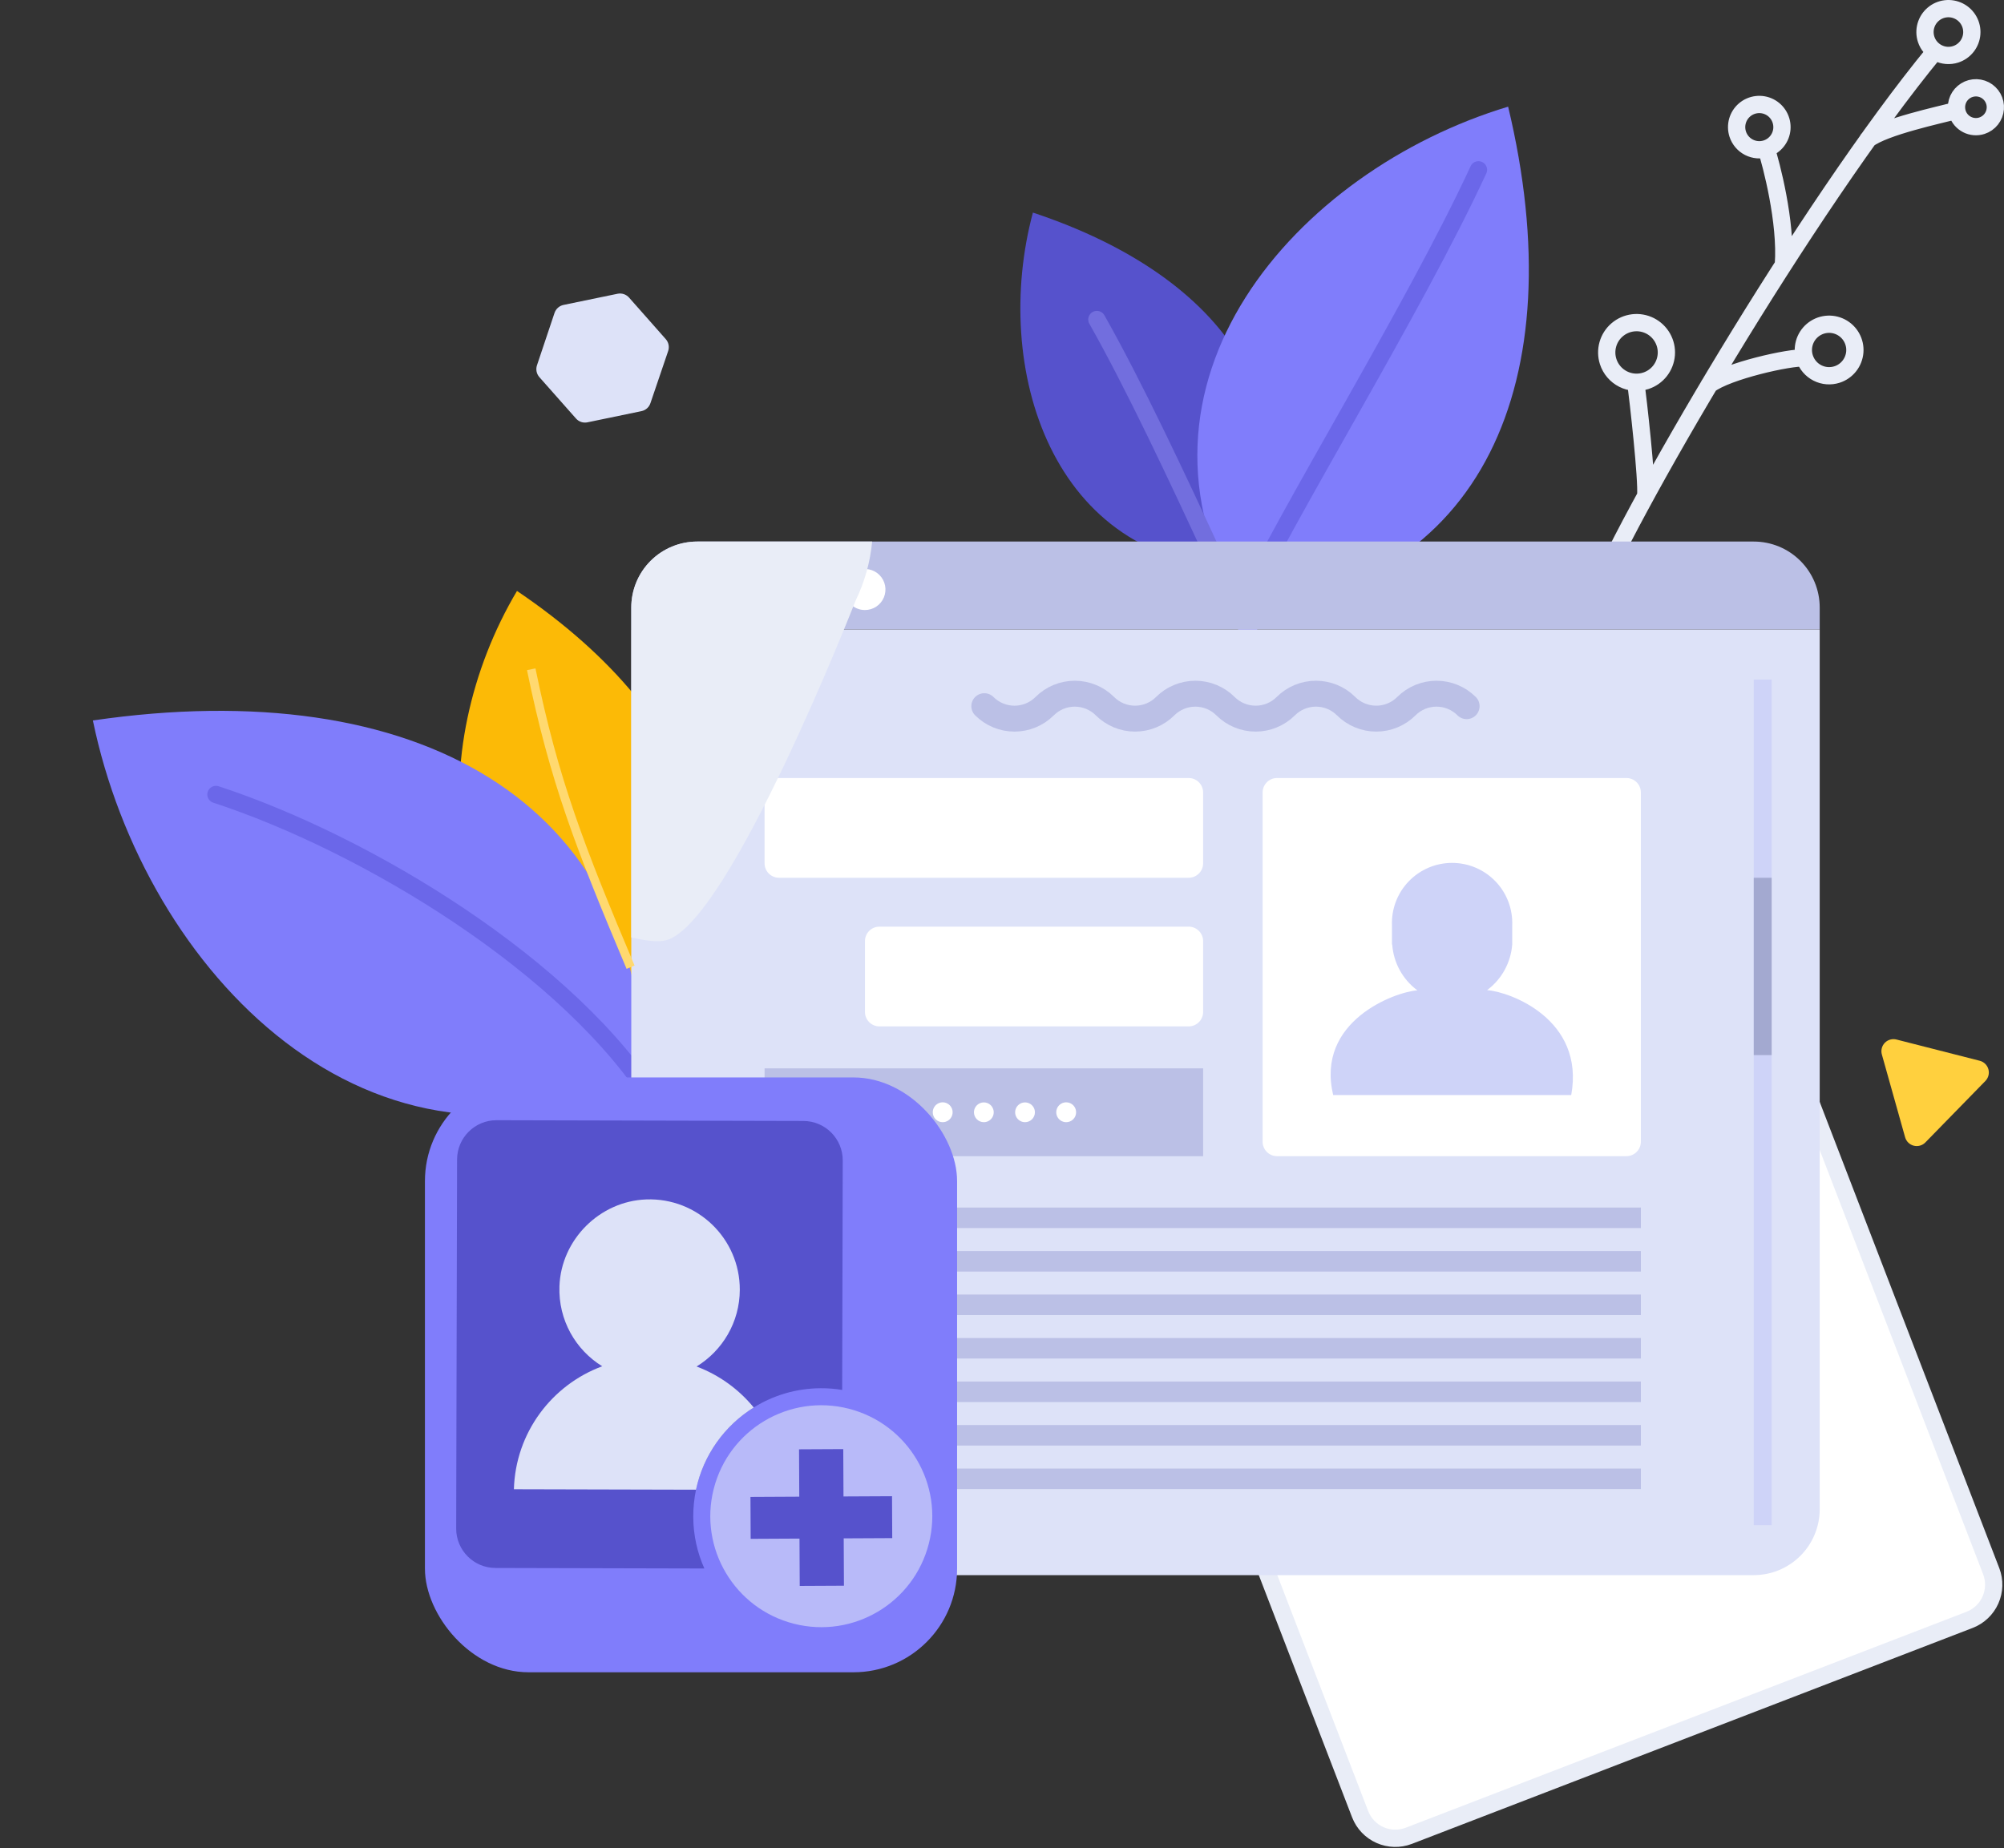 <svg width="232" height="214" viewBox="0 0 232 214" fill="none" xmlns="http://www.w3.org/2000/svg">
<rect x="0" y="0" width="232" height="214" fill="#333333" stroke="none"/>
<g id="Group 1000005947">
<path id="Vector" d="M73.429 120.521C88.654 103.64 82.039 83.42 59.852 68.431C49.165 86.397 49.666 113.237 73.429 120.521Z" fill="#FCBA06"/>
<path id="Vector_2" d="M74.567 124.878C74.368 92.751 48.196 77.959 10.752 83.429C16.726 112.393 42.832 139.912 74.567 124.878Z" fill="#807DFB"/>
<path id="Vector_3" d="M71.513 34.013L65.245 35.309C65.005 35.358 64.781 35.469 64.597 35.632C64.414 35.794 64.276 36.002 64.197 36.235L62.165 42.299C62.087 42.532 62.071 42.781 62.119 43.022C62.168 43.263 62.279 43.487 62.441 43.672L66.681 48.464C66.843 48.648 67.051 48.786 67.284 48.864C67.516 48.941 67.765 48.956 68.005 48.906L74.253 47.611C74.494 47.562 74.718 47.451 74.902 47.288C75.086 47.126 75.224 46.917 75.301 46.684L77.353 40.645C77.431 40.412 77.447 40.162 77.399 39.921C77.35 39.68 77.239 39.456 77.077 39.272L72.842 34.479C72.681 34.291 72.473 34.149 72.24 34.067C72.007 33.985 71.756 33.967 71.513 34.013Z" fill="#DDE2F8"/>
<path id="Vector_4" d="M183.839 70.958C188.079 60.014 209.171 23.996 224.005 5.955M204.475 17.219C204.969 17.06 205.406 16.758 205.728 16.35C206.051 15.943 206.245 15.449 206.287 14.931C206.328 14.413 206.215 13.895 205.962 13.441C205.709 12.988 205.326 12.619 204.864 12.383C204.401 12.147 203.878 12.054 203.362 12.115C202.847 12.176 202.36 12.389 201.965 12.726C201.571 13.064 201.285 13.511 201.144 14.011C201.004 14.511 201.015 15.042 201.176 15.536C201.392 16.195 201.86 16.743 202.478 17.058C203.096 17.374 203.814 17.432 204.475 17.219ZM204.475 17.219C205.038 18.946 206.828 25.723 206.459 30.646M208.918 41.454C208.735 40.893 208.723 40.291 208.882 39.722C209.042 39.154 209.366 38.646 209.814 38.262C210.263 37.879 210.815 37.636 211.401 37.566C211.987 37.496 212.58 37.602 213.106 37.869C213.632 38.137 214.067 38.554 214.356 39.069C214.645 39.584 214.775 40.172 214.729 40.761C214.683 41.349 214.463 41.911 214.098 42.374C213.733 42.838 213.239 43.183 212.678 43.366C211.926 43.61 211.107 43.547 210.402 43.188C209.697 42.83 209.164 42.206 208.918 41.454ZM208.918 41.454C207.254 41.319 199.929 42.963 197.868 44.564M226.532 12.79C224.548 13.304 218.106 14.687 216.248 16.142M189.374 44.278C189.636 46.218 190.698 55.585 190.519 57.433M222.986 4.548C222.821 4.038 222.81 3.491 222.956 2.975C223.101 2.459 223.397 1.998 223.805 1.649C224.212 1.301 224.714 1.082 225.247 1.019C225.779 0.956 226.318 1.052 226.796 1.295C227.274 1.539 227.669 1.918 227.931 2.386C228.193 2.853 228.311 3.388 228.269 3.923C228.227 4.457 228.028 4.967 227.696 5.389C227.365 5.81 226.916 6.124 226.406 6.29C225.722 6.512 224.977 6.453 224.336 6.126C223.695 5.8 223.209 5.232 222.986 4.548ZM186.177 41.881C185.966 41.232 185.952 40.535 186.137 39.878C186.321 39.221 186.697 38.633 187.215 38.19C187.734 37.746 188.372 37.465 189.05 37.384C189.727 37.302 190.414 37.424 191.023 37.732C191.631 38.041 192.135 38.523 192.47 39.117C192.806 39.712 192.957 40.392 192.906 41.073C192.854 41.753 192.602 42.404 192.182 42.941C191.761 43.479 191.191 43.88 190.543 44.093C190.111 44.236 189.655 44.291 189.202 44.257C188.748 44.223 188.306 44.099 187.901 43.894C187.495 43.688 187.134 43.405 186.838 43.059C186.542 42.714 186.318 42.314 186.177 41.881ZM226.605 13.101C226.47 12.677 226.463 12.223 226.585 11.796C226.708 11.368 226.954 10.987 227.293 10.699C227.632 10.412 228.049 10.231 228.491 10.18C228.932 10.129 229.379 10.21 229.775 10.412C230.171 10.615 230.497 10.93 230.714 11.318C230.931 11.707 231.028 12.15 230.993 12.593C230.958 13.037 230.792 13.459 230.517 13.809C230.242 14.158 229.87 14.418 229.447 14.556C229.165 14.648 228.868 14.683 228.572 14.66C228.276 14.637 227.988 14.555 227.723 14.42C227.459 14.284 227.224 14.098 227.032 13.872C226.84 13.645 226.695 13.383 226.605 13.101Z" stroke="#E9EDF7" stroke-width="2" stroke-linecap="round" stroke-linejoin="round"/>
<path id="Vector_5" d="M143.668 65.787C152.594 47.737 142.091 32.083 119.578 24.617C114.776 42.522 121.654 65.288 143.668 65.787Z" fill="#5652CC"/>
<path id="Vector_6" d="M143.799 70.645C171.512 67.997 182.238 44.251 174.593 12.352C150.061 19.744 128.344 44.402 143.799 70.645Z" fill="#807DFB"/>
<path id="Vector_7" d="M143.799 70.643C148.65 59.995 163.688 35.837 171.158 19.664" stroke="#6B67E9" stroke-width="2" stroke-linecap="round" stroke-linejoin="round"/>
<path id="Vector_8" d="M76 128C66.069 111.9 42.274 97.646 25 92" stroke="#6B67E9" stroke-width="2" stroke-linecap="round" stroke-linejoin="round"/>
<path id="Vector_9" d="M152.374 88.987C146.566 78.829 135.746 52.51 126.984 36.999" stroke="#726EDE" stroke-width="2" stroke-linecap="round" stroke-linejoin="round"/>
<path id="Vector_10" d="M203.555 124.015L138.605 149.027C137.533 149.445 136.67 150.27 136.203 151.322C135.736 152.374 135.703 153.568 136.112 154.644L137.955 159.432L157.466 210.095C157.884 211.167 158.709 212.031 159.761 212.498C160.813 212.965 162.007 212.997 163.083 212.589L228.032 187.572C229.103 187.154 229.966 186.329 230.433 185.279C230.9 184.228 230.933 183.035 230.526 181.96L211.015 131.296L209.172 126.508C208.753 125.436 207.928 124.573 206.876 124.106C205.824 123.639 204.63 123.606 203.555 124.015Z" fill="white" stroke="#E9EDF7" stroke-width="2" stroke-miterlimit="10"/>
<path id="Vector_11" d="M209.172 126.508C208.753 125.436 207.928 124.573 206.876 124.106C205.824 123.639 204.63 123.606 203.555 124.015L138.605 149.027C137.533 149.445 136.67 150.27 136.203 151.322C135.736 152.374 135.703 153.568 136.112 154.644L137.955 159.432L211.015 131.296L209.172 126.508Z" fill="#E9EDF7"/>
<path id="Vector_12" d="M143.579 154.739C144.719 154.036 145.072 152.541 144.369 151.401C143.665 150.262 142.17 149.908 141.03 150.612C139.891 151.316 139.537 152.811 140.241 153.95C140.945 155.09 142.44 155.443 143.579 154.739Z" fill="white"/>
<path id="Vector_13" d="M146.652 151.004C146.48 150.556 146.444 150.068 146.549 149.6C146.655 149.131 146.897 148.705 147.244 148.375C147.592 148.044 148.03 147.824 148.503 147.742C148.976 147.661 149.462 147.721 149.9 147.916C150.339 148.111 150.71 148.431 150.966 148.837C151.222 149.242 151.353 149.715 151.34 150.194C151.328 150.674 151.174 151.139 150.897 151.531C150.621 151.923 150.234 152.224 149.786 152.396C149.186 152.627 148.519 152.61 147.931 152.349C147.343 152.088 146.883 151.604 146.652 151.004ZM153.264 148.457C153.092 148.01 153.056 147.521 153.161 147.053C153.267 146.585 153.509 146.158 153.856 145.828C154.204 145.497 154.642 145.277 155.115 145.196C155.587 145.114 156.074 145.174 156.512 145.369C156.951 145.564 157.322 145.884 157.578 146.29C157.834 146.695 157.964 147.168 157.952 147.648C157.94 148.127 157.786 148.592 157.509 148.984C157.232 149.376 156.846 149.677 156.398 149.85C155.798 150.08 155.13 150.063 154.543 149.802C153.955 149.541 153.495 149.057 153.264 148.457Z" fill="white"/>
<path id="Vector_14" d="M210.665 70.346C210.665 69.343 210.467 68.349 210.083 67.422C209.698 66.495 209.135 65.653 208.425 64.944C207.715 64.235 206.872 63.672 205.945 63.289C205.017 62.906 204.023 62.71 203.02 62.711H80.717C79.715 62.711 78.722 62.908 77.796 63.292C76.869 63.676 76.027 64.238 75.318 64.947C74.609 65.656 74.047 66.498 73.663 67.424C73.279 68.351 73.082 69.344 73.082 70.346V72.898H210.665V70.346Z" fill="#BBC0E6"/>
<path id="Vector_15" d="M73.082 72.898V174.768C73.082 175.771 73.279 176.764 73.663 177.69C74.047 178.616 74.61 179.457 75.319 180.166C76.028 180.874 76.87 181.436 77.796 181.82C78.722 182.203 79.715 182.4 80.717 182.399H203.02C204.023 182.4 205.016 182.204 205.943 181.821C206.871 181.438 207.713 180.876 208.423 180.168C209.133 179.459 209.697 178.618 210.081 177.691C210.466 176.765 210.664 175.772 210.665 174.768V72.898H73.082Z" fill="#DDE2F8"/>
<path id="Vector_16" d="M97.754 68.264C97.754 67.794 97.894 67.334 98.155 66.943C98.416 66.552 98.788 66.247 99.223 66.068C99.657 65.888 100.135 65.841 100.597 65.933C101.058 66.025 101.481 66.252 101.814 66.585C102.146 66.918 102.372 67.342 102.463 67.803C102.554 68.265 102.506 68.743 102.326 69.177C102.145 69.611 101.84 69.982 101.448 70.243C101.057 70.504 100.597 70.642 100.126 70.641C99.814 70.641 99.505 70.58 99.217 70.46C98.929 70.341 98.668 70.165 98.447 69.945C98.227 69.724 98.052 69.462 97.933 69.173C97.814 68.885 97.754 68.576 97.754 68.264ZM89.047 70.956C88.562 70.956 88.377 70.617 88.615 70.209L91.04 66.008C91.071 65.918 91.129 65.84 91.207 65.784C91.284 65.729 91.377 65.699 91.472 65.699C91.567 65.699 91.66 65.729 91.738 65.784C91.815 65.84 91.873 65.918 91.904 66.008L94.329 70.209C94.567 70.617 94.373 70.956 93.898 70.956H89.047Z" fill="white"/>
<path id="Vector_17" d="M83.904 65.891H80.591C80.195 65.891 79.873 66.212 79.873 66.609V69.922C79.873 70.318 80.195 70.64 80.591 70.64H83.904C84.301 70.64 84.622 70.318 84.622 69.922V66.609C84.622 66.212 84.301 65.891 83.904 65.891Z" fill="white"/>
<path id="Vector_18" d="M205.101 78.695H203.029V176.612H205.101V78.695Z" fill="#CED3F8"/>
<path id="Vector_19" d="M205.101 101.645H203.029V122.179H205.101V101.645Z" fill="#A3A9D0"/>
<path id="Vector_20" d="M113.951 81.773C114.878 82.699 116.134 83.219 117.444 83.219C118.754 83.219 120.01 82.699 120.937 81.773C121.863 80.848 123.118 80.329 124.427 80.329C125.736 80.329 126.991 80.848 127.917 81.773C128.842 82.698 130.097 83.218 131.405 83.218C132.713 83.218 133.968 82.698 134.893 81.773C135.819 80.848 137.074 80.329 138.383 80.329C139.692 80.329 140.947 80.848 141.873 81.773C142.799 82.698 144.055 83.218 145.364 83.218C146.672 83.218 147.928 82.698 148.854 81.773C149.781 80.848 151.037 80.328 152.346 80.328C153.656 80.328 154.912 80.848 155.839 81.773C156.764 82.698 158.019 83.218 159.327 83.218C160.635 83.218 161.89 82.698 162.815 81.773C163.74 80.849 164.995 80.329 166.303 80.329C167.611 80.329 168.865 80.849 169.79 81.773" stroke="#BBC0E6" stroke-width="3" stroke-linecap="round"/>
<path id="Vector_21" d="M188.287 90.094H147.844C146.92 90.094 146.171 90.843 146.171 91.767V132.21C146.171 133.134 146.92 133.883 147.844 133.883H188.287C189.211 133.883 189.96 133.134 189.96 132.21V91.767C189.96 90.843 189.211 90.094 188.287 90.094Z" fill="white"/>
<path id="Vector_22" d="M137.609 90.094H90.186C89.262 90.094 88.513 90.843 88.513 91.767V99.97C88.513 100.895 89.262 101.644 90.186 101.644H137.609C138.533 101.644 139.283 100.895 139.283 99.97V91.767C139.283 90.843 138.533 90.094 137.609 90.094Z" fill="white"/>
<path id="Vector_23" d="M137.609 107.305H101.809C100.885 107.305 100.136 108.054 100.136 108.978V117.181C100.136 118.106 100.885 118.855 101.809 118.855H137.609C138.534 118.855 139.283 118.106 139.283 117.181V108.978C139.283 108.054 138.534 107.305 137.609 107.305Z" fill="white"/>
<path id="Vector_24" d="M189.961 139.832H100.136V142.209H189.961V139.832Z" fill="#BBC0E6"/>
<path id="Vector_25" d="M189.961 144.871H88.513V147.248H189.961V144.871Z" fill="#BBC0E6"/>
<path id="Vector_26" d="M189.961 149.906H88.513V152.283H189.961V149.906Z" fill="#BBC0E6"/>
<path id="Vector_27" d="M189.961 154.941H88.513V157.318H189.961V154.941Z" fill="#BBC0E6"/>
<path id="Vector_28" d="M189.961 159.98H88.513V162.357H189.961V159.98Z" fill="#BBC0E6"/>
<path id="Vector_29" d="M189.961 165.016H88.513V167.393H189.961V165.016Z" fill="#BBC0E6"/>
<path id="Vector_30" d="M189.961 170.059H88.513V172.436H189.961V170.059Z" fill="#BBC0E6"/>
<path id="Vector_31" d="M139.283 123.715H88.513V133.887H139.283V123.715Z" fill="#BBC0E6"/>
<path id="Vector_32" d="M112.753 128.803C112.753 128.577 112.82 128.355 112.946 128.167C113.072 127.979 113.25 127.832 113.46 127.745C113.669 127.659 113.899 127.636 114.121 127.68C114.343 127.724 114.547 127.833 114.707 127.993C114.867 128.154 114.976 128.358 115.02 128.58C115.065 128.802 115.042 129.032 114.955 129.241C114.869 129.45 114.722 129.629 114.534 129.755C114.345 129.881 114.124 129.948 113.898 129.948C113.747 129.948 113.598 129.918 113.46 129.861C113.321 129.803 113.194 129.719 113.088 129.612C112.982 129.506 112.898 129.38 112.84 129.241C112.782 129.102 112.753 128.953 112.753 128.803ZM107.984 128.803C107.983 128.575 108.05 128.352 108.176 128.162C108.302 127.973 108.482 127.825 108.692 127.737C108.902 127.649 109.134 127.626 109.357 127.67C109.581 127.715 109.786 127.824 109.947 127.985C110.108 128.146 110.218 128.352 110.262 128.575C110.306 128.798 110.283 129.03 110.195 129.24C110.108 129.451 109.96 129.63 109.77 129.756C109.58 129.882 109.357 129.949 109.129 129.948C108.826 129.948 108.534 129.827 108.32 129.612C108.105 129.398 107.984 129.107 107.984 128.803ZM103.221 128.803C103.221 128.577 103.288 128.355 103.414 128.167C103.539 127.979 103.718 127.832 103.927 127.745C104.137 127.659 104.367 127.636 104.589 127.68C104.811 127.724 105.015 127.833 105.175 127.993C105.335 128.154 105.444 128.358 105.488 128.58C105.533 128.802 105.51 129.032 105.423 129.241C105.337 129.45 105.19 129.629 105.002 129.755C104.813 129.881 104.592 129.948 104.366 129.948C104.215 129.948 104.066 129.919 103.927 129.862C103.787 129.805 103.661 129.72 103.555 129.614C103.448 129.507 103.364 129.381 103.307 129.242C103.249 129.103 103.22 128.953 103.221 128.803ZM119.811 128.803C119.811 128.577 119.744 128.355 119.618 128.167C119.492 127.979 119.313 127.832 119.104 127.745C118.895 127.659 118.665 127.636 118.443 127.68C118.221 127.724 118.017 127.833 117.857 127.993C117.697 128.154 117.587 128.358 117.543 128.58C117.499 128.802 117.522 129.032 117.608 129.241C117.695 129.45 117.842 129.629 118.03 129.755C118.218 129.881 118.44 129.948 118.666 129.948C118.97 129.948 119.261 129.827 119.476 129.612C119.69 129.398 119.811 129.107 119.811 128.803ZM124.579 128.803C124.58 128.575 124.514 128.353 124.388 128.163C124.262 127.973 124.083 127.825 123.873 127.737C123.663 127.65 123.432 127.626 123.208 127.67C122.985 127.714 122.78 127.823 122.619 127.983C122.457 128.144 122.347 128.349 122.303 128.572C122.258 128.795 122.28 129.027 122.367 129.237C122.454 129.447 122.601 129.627 122.791 129.754C122.98 129.88 123.202 129.948 123.43 129.948C123.581 129.948 123.73 129.919 123.869 129.862C124.009 129.805 124.136 129.721 124.242 129.614C124.349 129.508 124.434 129.381 124.492 129.242C124.55 129.103 124.579 128.954 124.579 128.803Z" fill="white"/>
<path id="Vector_33" d="M172.158 114.657C172.995 114.033 173.689 113.236 174.191 112.321C174.693 111.405 174.992 110.392 175.068 109.35V109.282C175.068 109.122 175.068 107.303 175.068 107.148C175.103 106.212 174.949 105.278 174.615 104.403C174.281 103.528 173.774 102.729 173.124 102.055C172.474 101.38 171.695 100.844 170.833 100.477C169.971 100.111 169.044 99.922 168.107 99.922C167.171 99.922 166.243 100.111 165.381 100.477C164.519 100.844 163.74 101.38 163.09 102.055C162.441 102.729 161.933 103.528 161.599 104.403C161.265 105.278 161.111 106.212 161.146 107.148V109.374H161.175C161.248 110.417 161.546 111.431 162.049 112.347C162.551 113.263 163.246 114.059 164.086 114.681C161.461 114.866 152.283 118.256 154.345 126.809H181.898C183.499 118.014 174.763 114.832 172.158 114.657Z" fill="#CED3F8"/>
<g id="Vector_34" style="mix-blend-mode:multiply">
<path d="M100.97 62.711H80.717C79.715 62.711 78.722 62.908 77.796 63.292C76.869 63.676 76.027 64.238 75.318 64.947C74.609 65.656 74.047 66.498 73.663 67.424C73.279 68.351 73.082 69.344 73.082 70.346V108.548C74.823 108.965 76.216 109.11 77.094 108.887C84.424 107.02 99.049 69.556 99.049 69.556C100.094 67.408 100.745 65.089 100.97 62.711Z" fill="#E9EDF7"/>
</g>
<path id="Vector_35" d="M217.863 122.118L220.55 131.689C220.616 131.926 220.743 132.142 220.919 132.314C221.094 132.486 221.312 132.609 221.55 132.67C221.788 132.731 222.038 132.728 222.275 132.662C222.512 132.595 222.727 132.467 222.898 132.291L229.85 125.17C230.02 124.994 230.142 124.776 230.202 124.538C230.263 124.3 230.259 124.051 230.193 123.815C230.127 123.579 230 123.364 229.825 123.192C229.649 123.021 229.432 122.898 229.195 122.836L219.556 120.377C219.317 120.315 219.066 120.317 218.828 120.384C218.591 120.45 218.375 120.578 218.203 120.755C218.031 120.932 217.909 121.152 217.849 121.391C217.789 121.63 217.794 121.881 217.863 122.118Z" fill="#FFD03E"/>
<g id="Group 1000005946">
<rect id="Rectangle 34624880" x="49.194" y="124.766" width="61.607" height="68.883" rx="12" fill="#807DFB"/>
<g id="Group 1000005945">
<path id="Vector_36" opacity="0.6" d="M91.913 188.028C98.79 189.777 105.783 185.62 107.532 178.742C109.281 171.865 105.123 164.872 98.246 163.124C91.369 161.375 84.376 165.532 82.627 172.409C80.879 179.287 85.036 186.279 91.913 188.028Z" fill="#DDE2F8"/>
<path id="Vector_37" d="M103.293 178.113L97.675 178.141L97.702 183.625L92.583 183.651L92.556 178.167L86.904 178.196L86.88 173.343L92.531 173.314L92.504 167.83L97.623 167.804L97.65 173.288L103.268 173.26L103.293 178.113Z" fill="#5652CC"/>
<path id="Vector_38" d="M97.498 160.952C96.688 160.818 95.855 160.751 95.006 160.756C92.162 160.77 89.509 161.583 87.26 162.986C83.887 165.082 81.422 168.497 80.576 172.505C80.36 173.541 80.252 174.597 80.257 175.655C80.267 177.783 80.726 179.804 81.543 181.629L57.361 181.57C54.842 181.564 52.805 179.518 52.812 176.998L52.914 134.271C52.921 131.753 54.966 129.715 57.486 129.721L93.013 129.807C95.53 129.814 97.569 131.86 97.562 134.379L97.498 160.952Z" fill="#5652CC"/>
<path id="Vector_39" d="M80.576 172.506L59.493 172.454C59.679 165.9 63.885 160.368 69.72 158.213C66.639 156.318 64.626 152.859 64.766 148.947C64.958 143.554 69.422 139.09 74.815 138.893C80.766 138.677 85.66 143.445 85.645 149.355C85.637 153.117 83.628 156.414 80.642 158.24C83.249 159.218 85.525 160.873 87.26 162.987C83.887 165.083 81.421 168.497 80.576 172.506Z" fill="#DDE2F8"/>
</g>
</g>
<path id="Vector 2978" d="M73 112C67.135 98.102 64.147 90.394 61.5 77.5" stroke="#FFD970"/>
</g>
</svg>
